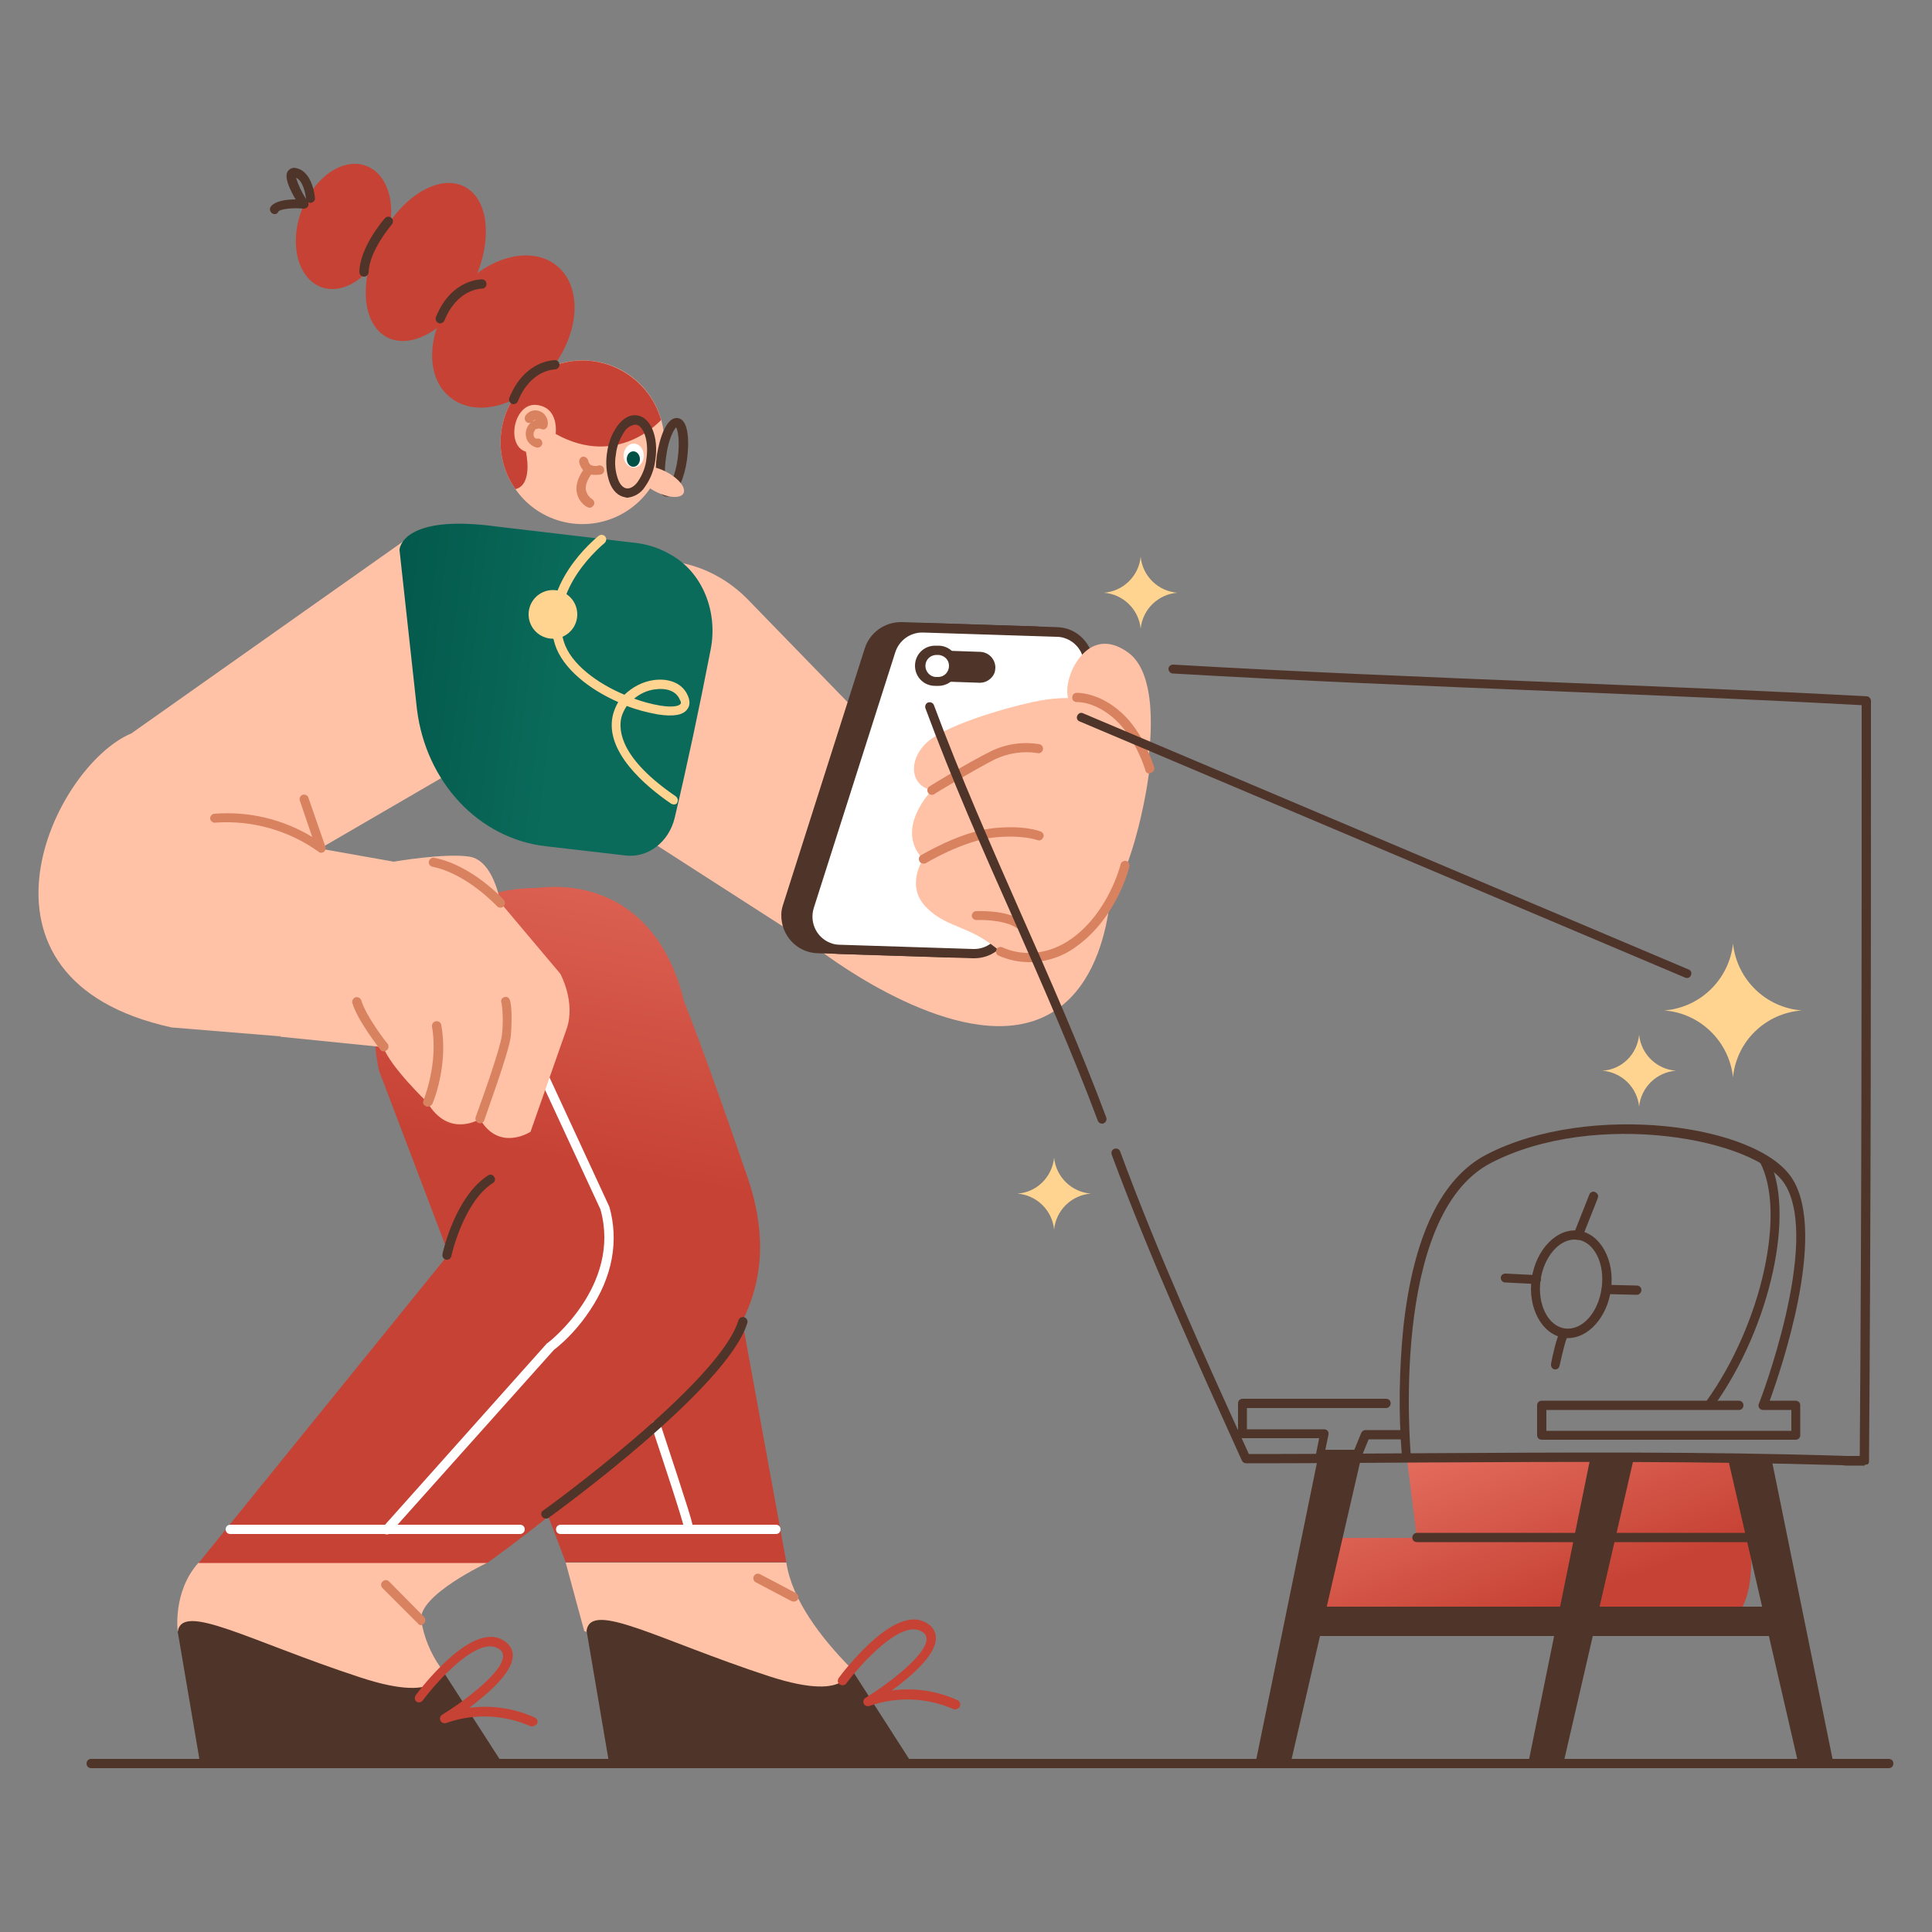 <svg width="500" height="500" viewBox="0 0 500 500" fill="none" xmlns="http://www.w3.org/2000/svg">
<rect x="0" y="0" width="500" height="500" fill="#808080" stroke="none"/>
<path d="M430.7 261.5C440 262.2 447.5 269.5 448.5 278.8C449.4 269.5 456.9 262.2 466.3 261.5C457 260.8 449.5 253.5 448.5 244.2C447.5 253.5 440 260.8 430.7 261.5Z" fill="#FED490"/>
<path d="M414.7 277.1C419.7 277.5 423.7 281.4 424.2 286.4C424.7 281.4 428.7 277.5 433.7 277.1C428.7 276.7 424.7 272.8 424.2 267.8C423.7 272.9 419.7 276.8 414.7 277.1Z" fill="#FED490"/>
<path d="M263.3 308.9C268.3 309.3 272.3 313.2 272.8 318.2C273.3 313.2 277.3 309.3 282.3 308.9C277.3 308.5 273.3 304.6 272.8 299.6C272.3 304.6 268.3 308.6 263.3 308.9Z" fill="#FED490"/>
<path d="M285.7 153.4C290.7 153.8 294.7 157.7 295.2 162.7C295.7 157.7 299.7 153.8 304.7 153.4C299.7 153 295.7 149.1 295.2 144.1C294.7 149.1 290.7 153 285.7 153.4Z" fill="#FED490"/>
<path d="M46 422.3C46 422.3 44.6 411.9 51.4 404.4H126.2C126.2 404.4 108.2 412.8 109 419.3C109.7 423.7 111.4 427.8 113.9 431.4C113.9 431.4 121 439.8 105.9 443.1C90.8 446.4 46 422.3 46 422.3Z" fill="#FFC2A7"/>
<path d="M138.9 229.8C157.6 227.6 174.9 238.4 178.4 266.8L203.5 404.3H146.4L98.1 277.1C91.4 246.7 116.9 229.8 138.9 229.8Z" fill="url(#paint0_linear_2087_408)"/>
<path d="M203.5 404.4C205 414.2 212.6 423.9 219.7 431.2C222.2 451.4 151.2 422.1 151.2 422.1L146.4 404.4H203.5Z" fill="#FFC2A7"/>
<path d="M151.8 422L157.6 456.1L235.9 456.2L219.8 431.1C219.8 431.1 221.5 441.1 199 433.8C170.3 424.4 153 414.2 151.8 422Z" fill="#4F3429"/>
<path d="M46 422.3L51.8 456.4L130.1 456.5L114 431.5C114 431.5 115.7 441.5 93.2 434.1C64.5 424.7 47.1 414.5 46 422.3Z" fill="#4F3429"/>
<path d="M200.8 397H145.1C144.4 397 143.9 396.5 143.9 395.8C143.9 395.1 144.4 394.6 145.1 394.6H200.8C201.5 394.6 202 395.1 202 395.8C202 396.5 201.5 397 200.8 397Z" fill="white"/>
<path d="M205.5 414.5C205.3 414.5 205.1 414.4 204.9 414.4L195.6 409.5C195 409.2 194.8 408.5 195.1 407.9C195.4 407.3 196.1 407.1 196.7 407.4L206 412.3C206.6 412.6 206.8 413.3 206.5 413.9C206.3 414.2 205.9 414.5 205.5 414.5Z" fill="#D88260"/>
<path d="M176.8 258.6C176.8 258.6 181.4 269.6 193.4 304.5C204 335.3 187 352 171.8 366.6C157.4 380.2 142.1 392.9 126.1 404.5H51.4L118.2 322L176.8 258.6Z" fill="url(#paint1_linear_2087_408)"/>
<path d="M134.6 397H59.6C58.9 397 58.4 396.5 58.4 395.8C58.4 395.1 58.9 394.6 59.6 394.6H134.6C135.3 394.6 135.8 395.1 135.8 395.8C135.8 396.5 135.2 397 134.6 397Z" fill="white"/>
<path d="M115.701 326H115.401C114.801 325.9 114.401 325.2 114.501 324.6C114.601 324 117.801 309.7 126.301 304.2C126.901 303.8 127.601 304 127.901 304.6C128.301 305.2 128.101 305.9 127.501 306.2C119.901 311.1 116.801 325 116.801 325.1C116.701 325.6 116.301 326 115.701 326Z" fill="#4F3429"/>
<path d="M100.101 397.1C99.801 397.1 99.501 397 99.301 396.8C98.801 396.4 98.801 395.6 99.201 395.1L141.601 347.6L141.801 347.5C142.001 347.4 160.901 332.7 155.401 313L119.501 235.5C119.201 234.9 119.501 234.2 120.101 233.9C120.701 233.6 121.401 233.9 121.701 234.5L157.601 312.1C157.601 312.2 157.601 312.2 157.701 312.3C160.201 321.2 158.501 330.4 152.701 339.1C150.101 343 147.001 346.5 143.301 349.4L101.001 396.7C100.801 397 100.501 397.1 100.101 397.1Z" fill="white"/>
<path d="M178.3 397C177.8 397 177.3 396.7 177.2 396.2C177.1 396 177.1 395.8 177.1 395.7C176.8 393.7 171.8 378.6 168.7 369.3C168.5 368.7 168.8 368 169.4 367.8C170 367.6 170.7 367.9 170.9 368.5C170.9 368.5 173.1 375.2 175.3 381.9C180 396.4 180 396.4 178.6 396.9C178.5 397 178.4 397 178.3 397Z" fill="white"/>
<path d="M141.301 393C140.901 393 140.501 392.8 140.301 392.5C139.901 392 140.001 391.2 140.601 390.9C141.101 390.6 186.301 357.8 191.101 341.7C191.301 341.1 191.901 340.7 192.601 340.9C193.201 341.1 193.601 341.7 193.401 342.4C188.301 359.2 143.901 391.4 142.001 392.8C141.801 393 141.501 393 141.301 393Z" fill="#4F3429"/>
<path d="M109 420.6C108.7 420.6 108.4 420.5 108.2 420.2L99 411C98.5 410.5 98.5 409.8 99 409.3C99.5 408.8 100.2 408.8 100.7 409.3L109.8 418.5C110.2 419 110.2 419.7 109.7 420.2C109.5 420.4 109.2 420.5 109 420.6Z" fill="#D88260"/>
<path d="M247.2 442.4C247 442.4 246.9 442.4 246.7 442.3C239.8 439.3 232.1 439 225 441.5C224.4 441.7 223.7 441.4 223.5 440.8C223.3 440.3 223.5 439.7 224 439.4C230 435.7 239.6 428.4 239.8 424.3C239.8 423.5 239.5 422.8 238.8 422.4C233.5 418.6 222.7 430.7 219 435.7C218.6 436.2 217.9 436.3 217.3 435.9C216.7 435.5 216.7 434.8 217.1 434.2C219.5 431 222.2 428 225.2 425.2C231.5 419.4 236.6 417.7 240.2 420.3C241.5 421.1 242.3 422.6 242.2 424.2C242 428.5 235.7 433.9 230.8 437.5C236.6 436.7 242.5 437.6 247.8 440C248.4 440.3 248.7 441 248.4 441.6C248.2 442.1 247.8 442.3 247.2 442.4Z" fill="#C64234"/>
<path d="M137.7 446.8C137.5 446.8 137.4 446.8 137.2 446.7C130.3 443.7 122.6 443.4 115.5 445.9C114.9 446.1 114.3 445.9 114 445.3C113.7 444.8 113.9 444.1 114.4 443.8C120.4 440.1 130 432.8 130.2 428.7C130.2 427.9 129.9 427.2 129.2 426.8C123.9 423 113.1 435.1 109.4 440.1C109 440.6 108.3 440.7 107.8 440.4C107.3 440 107.2 439.3 107.6 438.7C110 435.5 112.7 432.5 115.7 429.7C122 423.9 127.1 422.2 130.7 424.8C132 425.7 132.8 427.1 132.7 428.7C132.5 433 126.2 438.4 121.4 442C127.2 441.2 133.1 442.1 138.4 444.5C139 444.8 139.3 445.5 139 446.1C138.7 446.4 138.3 446.7 137.7 446.8Z" fill="#C64234"/>
<path d="M174.1 145.4C174.1 145.4 184.2 145.8 193.3 154.9L230.9 193.6L287.7 225.2C287.7 225.2 288.9 260.1 264.5 265C242.2 269.5 211.7 245.6 211.7 245.6L165.2 215.7L174.1 145.4Z" fill="#FFC2A7"/>
<path d="M104.8 139.8L34 189.8C13.7 198.3 -12.5 253.4 44.4 265.9L72.5 268.2L83 219.5L114.3 201.3L104.8 139.8Z" fill="#FFC2A7"/>
<path d="M128.801 136.3L163.601 140.4C167.101 140.7 170.401 141.7 173.501 143.5C181.701 148 185.901 158.2 183.901 168.2C180.901 183.6 178.001 197.3 174.601 211.7C173.101 217.9 167.701 222.1 161.901 221.4L141.201 219C123.901 217 110.201 202.4 107.901 183.5L103.401 142.4C103.301 142.4 103.601 132.8 128.801 136.3Z" fill="url(#paint2_linear_2087_408)"/>
<path d="M118 76C125.6 66.6 137.2 63.3 144 68.7C150.8 74.1 150.1 86.2 142.6 95.6C135 105 123.4 108.3 116.6 102.9C109.7 97.5 110.4 85.4 118 76Z" fill="url(#paint3_linear_2087_408)"/>
<path d="M98.3 61.7C103.8 50.9 113.6 44.9 120.2 48.3C126.8 51.7 127.6 63.1 122.1 73.9C116.6 84.7 106.8 90.7 100.2 87.3C93.6 83.9 92.8 72.5 98.3 61.7Z" fill="url(#paint4_linear_2087_408)"/>
<path d="M78 54.6C81.2 45.9 88.7 40.7 94.7 42.9C100.7 45.1 103 53.9 99.8 62.6C96.6 71.3 89.1 76.5 83.1 74.3C77.1 72 74.8 63.2 78 54.6Z" fill="url(#paint5_linear_2087_408)"/>
<path d="M130 110.1C128.8 115.8 130 121.8 133.4 126.6C140.1 136.2 153.3 138.5 162.9 131.8C172.5 125.1 174.8 111.9 168.1 102.3C161.4 92.7 148.2 90.4 138.6 97.1C134.2 100.2 131.1 104.8 130 110.1Z" fill="#FFC2A7"/>
<path d="M172.7 128.5C172.6 128.5 172.5 128.5 172.4 128.5C171.1 128.3 170.2 127 169.9 124.6C169.6 122.3 169.7 120 170 117.8C170.6 114 172.3 107.8 175.4 108.2C178.5 108.6 178.3 115.2 177.8 118.9C177.5 121.2 176.9 123.4 176 125.5C174.9 127.5 173.9 128.5 172.7 128.5ZM175 110.6C174.4 111.1 173 113.6 172.4 118.1C171.7 122.6 172.3 125.4 172.8 126.1C173.4 125.6 174.8 123.1 175.4 118.6C176 114.1 175.4 111.3 175 110.6Z" fill="#4F3429"/>
<path d="M176.89 127.654C177.619 126.228 175.579 123.727 172.333 122.068C169.088 120.409 165.866 120.22 165.136 121.646C164.407 123.072 166.447 125.573 169.693 127.232C172.939 128.891 176.161 129.08 176.89 127.654Z" fill="#FFC2A7"/>
<path d="M130 110.1C128.8 115.8 130 121.8 133.4 126.6C138.1 125.4 136.1 116.9 136.1 116.9C130.8 115.3 133 104.1 138.9 104.8C144.8 105.5 143.8 112.3 143.8 112.3C160 121.3 170.9 108.8 171.1 108.7C167.9 97.5 156.2 90.9 145 94.1C137.4 96.2 131.6 102.4 130 110.1Z" fill="url(#paint6_linear_2087_408)"/>
<path d="M138.9 113.5H138.7C138.8 113.6 138.4 113.4 138.7 113.5C138.6 113.4 138.5 113.4 138.4 113.3C138.5 113.4 138.3 113.2 138.4 113.3L138.3 113.2C138.2 113.1 138.2 113.1 138.3 113.2L138.2 113L138.1 112.8C138 112.7 138.2 113 138.1 112.7C138.1 112.6 138.1 112.6 138.1 112.5C138.1 112.4 138.1 112.4 138.1 112.5C138.1 112.4 138.1 112.4 138.1 112.3C138.1 112.2 138.1 112 138.1 112.1C138.1 112.2 138.1 112 138.1 112C138.1 112 138.1 111.8 138.2 111.8C138.3 111.8 138.2 111.7 138.2 111.8L138.3 111.6L138.4 111.4C138.5 111.3 138.3 111.5 138.4 111.4L138.5 111.2C138.6 111.1 138.7 111 138.9 111C138.7 111.1 138.9 111 139 111C139.1 111 139.1 111 139.2 110.9C139.3 110.9 139 110.9 139.2 110.9H139.7C139.6 110.9 139.6 110.9 139.7 110.9C139.8 110.9 139.9 111 139.9 111C140.1 111 139.7 110.9 140 111C140.6 111.3 141.3 111.1 141.6 110.5C141.6 110.4 141.7 110.3 141.7 110.2C142.1 108.5 141 106.7 139.3 106.3C138.1 106 136.9 106.4 136.1 107.4C135.7 107.9 135.7 108.6 136.1 109.1C136.6 109.6 137.3 109.6 137.8 109.1L138 108.9C138.2 108.7 137.9 109 138.1 108.8L138.3 108.7C138.1 108.8 138.3 108.7 138.4 108.7C138.5 108.7 138.7 108.7 138.5 108.7H138.8C139.1 108.7 138.6 108.6 138.9 108.7C139 108.7 139.2 108.8 139 108.7L139.3 108.8C139.1 108.7 139.3 108.8 139.4 108.9C139.5 109 139.6 109.2 139.5 109L139.6 109.2C139.7 109.4 139.6 109 139.6 109.3L139.7 109.5C139.7 109.6 139.7 109.6 139.7 109.4C139.7 109.4 139.7 109.5 139.7 109.6C139.7 109.9 139.7 109.5 139.7 109.7L141.4 109C140.5 108.5 139.4 108.5 138.4 108.8C136.5 109.5 135.6 111.7 136.3 113.6C136.7 114.7 137.7 115.5 138.8 115.8C139.4 116 140.1 115.6 140.3 115C140.5 114.4 140.1 113.7 139.5 113.5H138.9Z" fill="#D88260"/>
<path d="M164.033 121.004C165.469 120.992 166.621 119.594 166.606 117.882C166.592 116.17 165.416 114.792 163.98 114.804C162.544 114.816 161.392 116.214 161.406 117.926C161.421 119.638 162.597 121.016 164.033 121.004Z" fill="white"/>
<path d="M163.924 120.805C164.863 120.797 165.616 119.895 165.607 118.79C165.597 117.685 164.828 116.797 163.889 116.805C162.951 116.813 162.197 117.715 162.207 118.819C162.216 119.924 162.985 120.813 163.924 120.805Z" fill="#005045"/>
<path d="M152.6 131.4C152.4 131.4 152.1 131.3 151.9 131.2C150.4 130.3 149.4 128.8 149.2 127C148.9 123.8 151.5 120.9 151.6 120.8C152 120.3 152.8 120.3 153.3 120.7C153.8 121.1 153.8 121.9 153.4 122.3C153.4 122.3 151.4 124.5 151.6 126.7C151.8 127.7 152.4 128.7 153.3 129.2C153.8 129.6 154 130.3 153.6 130.8C153.3 131.2 153 131.4 152.6 131.4Z" fill="#D88260"/>
<path d="M153.9 122.9C153.2 122.9 152.4 122.7 151.8 122.4C150.8 121.8 150.1 120.7 149.9 119.6C149.8 119 150.2 118.3 150.8 118.2C151.4 118.1 152 118.5 152.2 119.1C152.3 119.6 152.5 120.1 153 120.4C153.6 120.6 154.2 120.7 154.8 120.5C155.4 120.3 156.1 120.6 156.3 121.3C156.5 121.9 156.2 122.6 155.5 122.8C154.9 122.9 154.4 122.9 153.9 122.9Z" fill="#D88260"/>
<path d="M162.4 128.8C162.2 128.8 162 128.8 161.8 128.7C160 128.4 158.5 127 157.7 124.7C156.9 122.3 156.7 119.7 157.1 117.2C157.4 114.7 158.3 112.3 159.8 110.2C161.3 108.2 163.1 107.2 164.9 107.5C168.4 108 170.5 113.1 169.6 119C169.3 121.5 168.4 123.9 166.9 126C165.9 127.6 164.2 128.6 162.4 128.8ZM164.3 109.9C163.2 110.1 162.2 110.7 161.6 111.7C160.4 113.5 159.6 115.5 159.4 117.6C159 119.7 159.2 121.9 159.9 123.9C160.4 125.4 161.3 126.3 162.2 126.4C163.1 126.5 164.2 125.9 165.1 124.6C166.3 122.8 167.1 120.8 167.3 118.7C168 113.8 166.4 110.1 164.6 109.9H164.3Z" fill="#4F3429"/>
<path d="M132.9 104.6C132.7 104.6 132.6 104.6 132.5 104.5C131.9 104.3 131.6 103.6 131.8 103C135.7 93.3 143.2 93.2 143.7 93.2C144.4 93.3 144.8 93.8 144.8 94.5C144.7 95.1 144.3 95.5 143.7 95.6C143.4 95.6 137.3 95.7 134 103.9C133.8 104.3 133.4 104.6 132.9 104.6Z" fill="#4F3429"/>
<path d="M113.9 83.7C113.7 83.7 113.6 83.7 113.5 83.6C112.9 83.4 112.6 82.7 112.8 82.1C116.7 72.3 124.4 72.3 124.7 72.3C125.4 72.3 125.9 72.8 125.9 73.5C125.9 74.2 125.4 74.7 124.7 74.7C124.4 74.7 118.3 74.8 115 83C114.8 83.4 114.3 83.7 113.9 83.7Z" fill="#4F3429"/>
<path d="M94.2 71.6C93.6 71.6 93 71.1 93 70.4C93.1 64 99.3 56.8 99.6 56.5C100 56 100.8 55.9 101.3 56.4C101.8 56.8 101.8 57.6 101.4 58.1C101.3 58.2 95.5 65 95.4 70.5C95.4 71.1 94.8 71.6 94.2 71.6Z" fill="#4F3429"/>
<path d="M71 55.4C70.8 55.4 70.6 55.3 70.4 55.2C69.9 54.8 69.7 54.1 70 53.6C71 52 74.2 51.6 76.5 51.6C74.8 48.7 73.5 45.7 74.5 44.3C75 43.6 75.8 43.3 76.6 43.5C80.9 44.3 81.5 51 81.5 51.2C81.6 51.9 81.1 52.4 80.4 52.5C80.2 52.5 79.9 52.5 79.7 52.3C79.9 52.7 79.9 53.1 79.7 53.4C79.5 53.8 79 54 78.6 54C75.6 53.7 72.4 54.1 72 54.8C71.9 55.2 71.4 55.5 71 55.4ZM76.6 46C77.2 47.9 78.1 49.8 79.2 51.5C79.1 50.2 78.4 46.7 76.6 46Z" fill="#4F3429"/>
<path d="M174.4 208.2C174.2 208.2 173.9 208.1 173.7 208C167.1 203.5 156.4 194.5 158.6 185.1C158.9 183.9 159.4 182.7 160 181.7C152.7 178.5 145.6 173.1 143.6 166.7C138.9 151.6 154.2 139.3 154.9 138.7C155.4 138.3 156.1 138.3 156.6 138.8C157 139.3 157 140 156.5 140.5L156.4 140.6C156.3 140.7 141.7 152.4 145.9 166C147.7 171.9 154.7 176.9 161.6 179.8C163.7 177.8 166.3 176.4 169.2 176C173 175.5 176.2 176.7 177.7 179.4C178.8 181.4 178.5 182.7 177.9 183.5C176.8 185.1 174.3 185.5 170.3 184.9C167.5 184.4 164.8 183.7 162.2 182.7C161.6 183.6 161.1 184.6 160.8 185.7C160 189.2 160.7 196.4 174.9 206.1C175.4 206.5 175.6 207.2 175.2 207.8C175.2 208 174.8 208.2 174.4 208.2ZM164.1 180.8C166.3 181.6 168.5 182.2 170.8 182.6C174.4 183.2 175.8 182.6 176.1 182.2C176.4 181.8 176.1 181.4 175.7 180.6C174.7 178.8 172.4 178 169.6 178.4C167.6 178.6 165.7 179.5 164.1 180.8Z" fill="#FED490"/>
<path d="M143.1 165.3C146.579 165.3 149.4 162.479 149.4 159C149.4 155.521 146.579 152.7 143.1 152.7C139.62 152.7 136.8 155.521 136.8 159C136.8 162.479 139.62 165.3 143.1 165.3Z" fill="#FED490"/>
<path d="M246.2 246.6L211.7 245.5C207 245.4 203.3 241.4 203.4 236.7C203.4 235.9 203.6 235.1 203.8 234.4L224.9 168.2C226.1 164.6 229.5 162.1 233.3 162.3L267.8 163.4C272.5 163.5 276.2 167.5 276.1 172.2C276.1 173 275.9 173.8 275.7 174.5L254.6 240.7C253.5 244.3 250 246.8 246.2 246.6Z" fill="#4F3429"/>
<path d="M246.5 247.8H246.2L211.7 246.7C206.3 246.6 202.1 242.1 202.2 236.7C202.2 235.8 202.4 234.9 202.7 234L223.8 167.8C225.1 163.7 229 160.9 233.4 161L267.9 162.1C273.3 162.3 277.5 166.8 277.3 172.1C277.3 173 277.1 173.9 276.8 174.7L255.7 240.9C254.4 245.1 250.7 247.8 246.5 247.8ZM246.3 245.5C249.6 245.6 252.5 243.5 253.5 240.4L274.6 174.2C275.8 170.3 273.7 166.2 269.8 165C269.2 164.8 268.5 164.7 267.8 164.7L233.3 163.6C230 163.5 227.1 165.6 226.1 168.7L205 234.8C203.8 238.7 205.9 242.8 209.8 244C210.5 244.2 211.1 244.3 211.8 244.3L246.3 245.5Z" fill="#4F3429"/>
<path d="M251.9 246.8L217.4 245.7C212.7 245.6 209 241.6 209.1 236.9C209.1 236.1 209.3 235.3 209.5 234.6L230.6 168.4C231.8 164.8 235.2 162.3 239 162.5L273.5 163.6C278.2 163.7 281.9 167.7 281.8 172.4C281.8 173.2 281.6 174 281.4 174.7L260.3 240.9C259.1 244.5 255.7 246.9 251.9 246.8Z" fill="white"/>
<path d="M252.1 248H251.8L217.3 246.9C211.9 246.8 207.7 242.3 207.8 236.9C207.8 236 208 235.1 208.3 234.2L229.4 168C230.7 163.9 234.6 161.1 239 161.2L273.5 162.3C278.9 162.4 283.1 166.9 283 172.3C283 173.2 282.8 174.1 282.5 175L261.4 241.2C260.1 245.3 256.4 248 252.1 248ZM251.9 245.6H252.1C255.3 245.6 258.1 243.5 259.1 240.5L280.2 174.3C281.4 170.4 279.3 166.3 275.4 165.1C274.8 164.9 274.1 164.8 273.4 164.8L238.9 163.7C235.6 163.6 232.7 165.7 231.7 168.8L210.6 235C209.4 238.9 211.5 243 215.4 244.2C216 244.4 216.7 244.5 217.4 244.5L251.9 245.6Z" fill="#4F3429"/>
<path d="M253.6 176.7L242 176.3C239.8 176.2 238.1 174.4 238.1 172.2C238.1 171.8 238.2 171.3 238.3 170.9C238.9 169.3 240.5 168.2 242.2 168.3L253.7 168.7C255.9 168.8 257.6 170.6 257.6 172.8C257.6 173.2 257.5 173.7 257.4 174.1C256.8 175.6 255.3 176.7 253.6 176.7Z" fill="#4F3429"/>
<path d="M242.7 176.3H242C239.8 176.2 238.1 174.4 238.1 172.2C238.1 171.8 238.2 171.3 238.3 170.9C238.9 169.3 240.5 168.2 242.2 168.3H242.9C245.1 168.4 246.8 170.2 246.8 172.4C246.8 172.8 246.7 173.3 246.6 173.7C246 175.3 244.5 176.4 242.7 176.3Z" fill="white"/>
<path d="M242.9 177.5H242.7H242C239.1 177.5 236.8 175.2 236.8 172.3C236.8 169.4 239.1 167.1 242 167.1C242.1 167.1 242.2 167.1 242.3 167.1H243C245.9 167.2 248.1 169.6 248 172.4C248 173 247.9 173.5 247.7 174.1C247 176.2 245 177.5 242.9 177.5ZM242.2 169.5C240.6 169.6 239.4 170.9 239.5 172.5C239.6 173.9 240.7 175.1 242.1 175.2H242.8C244.4 175.2 245.6 173.9 245.6 172.3C245.6 170.8 244.5 169.7 243 169.5H242.2Z" fill="#4F3429"/>
<path d="M297.5 199C297.5 199 296.5 189.5 290.6 184.8C286.2 181.3 277.9 179.3 267.2 181.7C259 183.5 244.2 187.9 239.6 192.4C235 196.9 235.6 203.4 241.2 204.5C241.2 204.5 231.3 214.4 238.9 222.4C238.9 222.4 234.2 229.2 239.7 234.8C245.2 240.4 251 239.3 258.9 246.3C263.2 249.7 273 249.9 283.7 238.1C294.4 226.3 297.5 199 297.5 199Z" fill="#FFC2A7"/>
<path d="M297.1 197C297.1 197 300.7 175.2 292 168.9C283.3 162.6 278.3 170.9 277.1 174.3C275.9 177.7 275.1 182.3 280 185.6C284.9 188.9 297.1 197 297.1 197Z" fill="#FFC2A7"/>
<path d="M297.5 200.2C297 200.2 296.5 199.9 296.4 199.3C296.4 199.2 294 191.2 288.7 186.3C283.4 181.4 278.7 181.7 278.7 181.7C278.1 181.7 277.5 181.3 277.5 180.6C277.5 180.6 277.5 180.6 277.5 180.5C277.5 179.8 278 179.3 278.6 179.3C278.8 179.3 284.4 179.1 290.3 184.5C296.2 189.9 298.5 198.2 298.7 198.5C298.9 199.1 298.5 199.8 297.9 200C297.7 200.1 297.6 200.1 297.5 200.2Z" fill="#D88260"/>
<path d="M241.2 205.7C240.5 205.7 240 205.2 240 204.5C240 204.1 240.2 203.7 240.6 203.5C241 203.2 250.6 197.3 256.5 194.4C260.4 192.5 264.7 191.9 269 192.6C269.6 192.7 270.1 193.4 269.9 194C269.8 194.6 269.1 195.1 268.5 194.9C264.8 194.3 260.9 194.9 257.5 196.5C251.8 199.4 241.9 205.4 241.8 205.5C241.7 205.6 241.5 205.7 241.2 205.7Z" fill="#D88260"/>
<path d="M239 223.5C238.3 223.5 237.8 223 237.8 222.3C237.8 221.9 238 221.5 238.4 221.3C238.8 221.1 248.3 215.4 256.5 214.4C264.7 213.4 269.2 215.1 269.3 215.2C269.9 215.4 270.3 216.1 270 216.7C269.7 217.3 269.1 217.7 268.5 217.4H268.4C268.4 217.4 264.3 215.9 256.7 216.8C249.1 217.7 239.7 223.3 239.6 223.4C239.4 223.5 239.2 223.5 239 223.5Z" fill="#D88260"/>
<path d="M263.7 240.3C263.5 240.3 263.2 240.2 263 240.1C259.6 237.8 252.7 238.1 252.7 238.1C252.1 238.1 251.5 237.6 251.5 237C251.5 236.4 252 235.8 252.6 235.8C252.9 235.8 260.3 235.4 264.4 238.2C264.9 238.6 265.1 239.3 264.7 239.8C264.5 240.1 264.1 240.3 263.7 240.3Z" fill="#D88260"/>
<path d="M266.3 249C263.6 249 260.9 248.4 258.4 247.3C257.8 247 257.6 246.3 257.9 245.7C258.2 245.1 258.9 244.9 259.5 245.2C259.9 245.4 268.2 249.5 277.5 242.8C287 235.9 290 223.8 290 223.7C290.1 223.1 290.8 222.7 291.4 222.8C292 222.9 292.4 223.6 292.3 224.2C292.2 224.7 289.1 237.2 278.9 244.7C275.3 247.5 270.9 249 266.3 249Z" fill="#D88260"/>
<path d="M77.6 218.7L101.9 223C101.9 223 115.2 220.7 121.5 221.7C127.8 222.7 129.5 233.6 129.5 233.6L145 252C145 252 149.1 259.4 146.6 266.4L137.3 292.9C137.3 292.9 129.2 298.2 124.2 289.6C124.2 289.6 116.1 294.7 110.6 285.3C110.6 285.3 101.1 276.2 99.2 271L72.5 268.3L77.6 218.7Z" fill="#FFC2A7"/>
<path d="M129.5 234.9C129.2 234.9 128.9 234.8 128.6 234.5C128.5 234.4 120.8 226.1 111.9 224.3C111.3 224.2 110.8 223.5 111 222.9C111.2 222.3 111.8 221.8 112.4 222C122.1 223.9 130 232.5 130.4 232.9C130.8 233.4 130.8 234.1 130.3 234.6C130.1 234.8 129.8 234.9 129.5 234.9Z" fill="#D88260"/>
<path d="M124.2 290.7C124.1 290.7 123.9 290.7 123.8 290.6C123.2 290.4 122.9 289.7 123.1 289.1C124.9 284.2 129.6 271 129.9 267.8C130.2 265.1 130.2 262.3 129.8 259.6C129.5 259 129.8 258.3 130.4 258.1C131 257.8 131.7 258.1 131.9 258.7C132.5 260 132.5 264.5 132.2 268.1C131.8 272.2 125.5 289.2 125.3 290C125.2 290.4 124.7 290.7 124.2 290.7Z" fill="#D88260"/>
<path d="M110.7 286.4C110.5 286.4 110.4 286.4 110.2 286.3C109.6 286 109.3 285.4 109.6 284.8C109.6 284.7 113.5 275.3 111.8 265.7C111.7 265.1 112.1 264.4 112.8 264.3C113.5 264.2 114.1 264.6 114.2 265.3C116.1 275.6 112.1 285.3 111.9 285.7C111.6 286.1 111.2 286.4 110.7 286.4Z" fill="#D88260"/>
<path d="M99.3 272.1C98.9 272.1 98.6 271.9 98.4 271.6C98.201 271.3 92.501 264.1 91.201 259.6C91.001 259 91.4 258.3 92.001 258.1C92.6 257.9 93.3 258.3 93.501 258.9C94.701 263 100.2 270.1 100.3 270.1C100.7 270.6 100.6 271.4 100.1 271.8C99.8 272 99.501 272.1 99.3 272.1Z" fill="#D88260"/>
<path d="M83.1 220.7C82.8 220.7 82.6 220.6 82.4 220.4C74.701 214.9 65.201 212.2 55.7 212.9C55.1 213 54.501 212.5 54.401 211.9C54.3 211.3 54.8 210.7 55.401 210.6H55.501C64.4 209.9 73.201 212 80.8 216.6L77.6 207.2C77.4 206.6 77.701 205.9 78.3 205.7C78.9 205.5 79.6 205.8 79.8 206.4L84.201 219.1C84.4 219.6 84.201 220.1 83.8 220.5C83.6 220.6 83.3 220.7 83.1 220.7Z" fill="#D88260"/>
<path d="M364.1 377.5L366.7 398H344.5L340.2 420H447.3C447.3 420 453.7 417.5 453.2 402.1L451.1 378.2L364.1 377.5Z" fill="url(#paint7_linear_2087_408)"/>
<path d="M285.2 290.8C284.7 290.8 284.3 290.5 284.1 290C277.4 272.1 269.6 254.5 262.1 237.4C254.3 219.9 246.3 201.7 239.5 183.3C239.3 182.7 239.6 182 240.2 181.8C240.8 181.6 241.5 181.9 241.7 182.5C248.5 200.8 256.5 218.9 264.2 236.4C271.8 253.5 279.6 271.3 286.3 289.2C286.5 289.8 286.2 290.5 285.6 290.7C285.6 290.8 285.4 290.8 285.2 290.8Z" fill="#4F3429"/>
<path d="M482.6 379.3C480.6 379.3 479.2 379.3 478.4 379.3C477.9 379.3 477.4 379.3 476.9 379.2C440.6 378.1 403.1 378.3 366.8 378.5C352.2 378.6 337.2 378.7 322.5 378.7C322 378.7 321.6 378.4 321.4 378C309.8 352.4 297.8 326 287.7 298.8C287.5 298.2 287.8 297.5 288.4 297.3C289 297.1 289.7 297.4 289.9 298C299.8 324.9 311.7 351 323.2 376.3C337.7 376.3 352.4 376.2 366.7 376.1C403.3 375.9 441.2 375.6 477.8 376.8C478.2 376.8 478.8 376.8 479.4 376.8C480 376.8 480.7 376.8 481.3 376.8C481.8 312 481.8 249 481.8 182.5C454.2 181 426.8 179.9 400.3 178.8C368.7 177.5 336.1 176.2 303.5 174.3C302.9 174.3 302.4 173.7 302.4 173.1C302.4 172.5 302.9 172 303.6 172C303.6 172 303.6 172 303.7 172C336.3 173.9 368.9 175.2 400.5 176.5C427.4 177.6 455.1 178.7 483.1 180.2C483.7 180.2 484.2 180.8 484.2 181.4C484.2 248.8 484.2 312.5 483.7 378.2C483.7 378.5 483.6 378.8 483.3 379H483.2H483C482.9 379 482.8 379.1 482.7 379.1H482.5L482.6 379.3Z" fill="#4F3429"/>
<path d="M364 377.8C363.4 377.8 362.9 377.3 362.8 376.7C361.9 365.6 362.1 354.5 363.2 343.4C365.8 319.9 373 304.9 384.7 298.8C411.3 285 455.4 290.9 464 305.3C472.8 319.8 460.9 354.5 458 362.5H464.7C465.4 362.5 465.9 363 465.9 363.7V371.4C465.9 372.1 465.4 372.6 464.7 372.6H399C398.3 372.6 397.8 372.1 397.8 371.4V363.7C397.8 363 398.3 362.5 399 362.5H450C450.7 362.5 451.2 363 451.2 363.7C451.2 364.4 450.7 364.9 450 364.9H400.2V370.3H463.6V364.9H456.3C455.6 364.9 455.1 364.4 455.1 363.7C455.1 363.6 455.1 363.4 455.2 363.3C455.4 362.9 471.2 321.7 462 306.6C454.7 294.6 412.7 287 385.8 301C359.5 314.7 365.1 375.9 365.1 376.6C365.2 377.2 364.7 377.8 364 377.9V377.8Z" fill="#4F3429"/>
<path d="M442.7 364.3C442.1 364.3 441.5 363.8 441.5 363.2C441.5 362.9 441.6 362.7 441.7 362.5C455.9 342.6 462.3 313.8 455.5 300.8C455.2 300.2 455.4 299.5 456 299.2C456.6 298.9 457.3 299.1 457.6 299.7C464.8 313.3 458.3 343.3 443.6 363.8C443.4 364.1 443.1 364.2 442.7 364.3Z" fill="#4F3429"/>
<path d="M351.4 377.6H341.7C341.3 377.6 341 377.4 340.8 377.2C340.6 376.9 340.5 376.6 340.6 376.2L341.4 372.2H321.6C321 372.2 320.4 371.7 320.4 371V363.2C320.4 362.5 320.9 362 321.6 362H358.7C359.4 362 359.9 362.5 359.9 363.2C359.9 363.8 359.4 364.4 358.7 364.4H322.7V369.9H342.7C343.1 369.9 343.4 370.1 343.6 370.3C343.8 370.6 343.9 370.9 343.8 371.3L343 375.2H350.5L352.3 370.8C352.5 370.4 352.9 370.1 353.4 370.1H363.5C364.2 370.1 364.7 370.6 364.7 371.3C364.7 371.9 364.2 372.5 363.5 372.5H354.2L352.4 376.9C352.3 377.3 351.9 377.6 351.4 377.6Z" fill="#4F3429"/>
<path d="M341 377.7L324.9 456.4H334L352.2 377.5L341 377.7Z" fill="#4F3429"/>
<path d="M411.5 377.7L395.5 456.4H404.6L422.8 377.5L411.5 377.7Z" fill="#4F3429"/>
<path d="M458.5 377.7L474.5 456.4H465.4L447.2 377.5L458.5 377.7Z" fill="#4F3429"/>
<path d="M460 415.8H339.3V423.4H460V415.8Z" fill="#4F3429"/>
<path d="M436.6 253.1C436.4 253.1 436.3 253.1 436.1 253L279.4 186.7C278.8 186.5 278.5 185.8 278.8 185.2C279.1 184.6 279.7 184.3 280.3 184.6L437 250.9C437.6 251.1 437.9 251.8 437.6 252.4C437.5 252.8 437.1 253.1 436.6 253.1Z" fill="#4F3429"/>
<path d="M454.2 399.1H366.7C366 399.1 365.5 398.6 365.5 397.9C365.5 397.3 366 396.7 366.7 396.7H454.2C454.9 396.7 455.4 397.2 455.4 397.9C455.4 398.6 454.9 399.1 454.2 399.1Z" fill="#4F3429"/>
<path d="M405.8 346.3C405.4 346.3 405.1 346.3 404.7 346.2C399.1 345.4 395.3 338.5 396.4 330.9C397.5 323.3 403 317.7 408.6 318.5C414.2 319.3 418 326.2 416.9 333.8C415.9 341 411 346.3 405.8 346.3ZM407.5 320.8C403.4 320.8 399.6 325.3 398.7 331.2C397.8 337.5 400.6 343.2 405 343.8C409.4 344.4 413.6 339.8 414.5 333.4C415.4 327 412.6 321.4 408.2 320.8C408 320.9 407.8 320.8 407.5 320.8Z" fill="#4F3429"/>
<path d="M408.4 320.9C408.2 320.9 408.1 320.9 408 320.8C407.4 320.6 407.1 319.9 407.3 319.3L411.3 309.2C411.5 308.6 412.2 308.2 412.8 308.5C413.4 308.8 413.8 309.4 413.5 310V310.1L409.5 320.2C409.4 320.6 408.9 320.9 408.4 320.9Z" fill="#4F3429"/>
<path d="M402.5 354.4H402.3C401.7 354.3 401.3 353.6 401.4 353C401.7 351.3 402.9 345.7 403.9 344.4C404.3 343.9 405 343.8 405.5 344.2C406 344.6 406.1 345.3 405.7 345.9C405.2 346.5 404.3 350.4 403.6 353.5C403.5 354 403.1 354.4 402.5 354.4Z" fill="#4F3429"/>
<path d="M423.6 335.1L415.7 334.9C415 334.9 414.5 334.4 414.5 333.7C414.5 333.1 415 332.5 415.7 332.5L423.6 332.7C424.3 332.7 424.8 333.2 424.8 333.9C424.7 334.6 424.2 335.1 423.6 335.1Z" fill="#4F3429"/>
<path d="M397.6 332.3L389.5 331.9C388.9 331.9 388.4 331.3 388.4 330.7C388.4 330.1 388.9 329.6 389.6 329.6H389.7L397.7 330C398.4 330 398.9 330.6 398.8 331.2C398.7 331.8 398.2 332.3 397.6 332.3Z" fill="#4F3429"/>
<path d="M488.8 457.6H23.6C22.9 457.6 22.4 457.1 22.4 456.4C22.4 455.7 22.9 455.2 23.6 455.2H488.8C489.5 455.2 490 455.7 490 456.4C490 457.1 489.5 457.6 488.8 457.6Z" fill="#4F3429"/>
<defs>
<linearGradient id="paint0_linear_2087_408" x1="184.704" y1="153.839" x2="156.364" y2="302.229" gradientUnits="userSpaceOnUse">
<stop stop-color="#F38374"/>
<stop offset="1" stop-color="#C64234"/>
</linearGradient>
<linearGradient id="paint1_linear_2087_408" x1="165.225" y1="150.119" x2="136.885" y2="298.509" gradientUnits="userSpaceOnUse">
<stop stop-color="#F38374"/>
<stop offset="1" stop-color="#C64234"/>
</linearGradient>
<linearGradient id="paint2_linear_2087_408" x1="145.106" y1="178.806" x2="62.857" y2="168.836" gradientUnits="userSpaceOnUse">
<stop stop-color="#0A6B5B"/>
<stop offset="0.78" stop-color="#005146"/>
<stop offset="0.91" stop-color="#005045"/>
</linearGradient>
<linearGradient id="paint3_linear_2087_408" x1="93.408" y1="-1.612" x2="123.917" y2="71.762" gradientUnits="userSpaceOnUse">
<stop stop-color="#F38374"/>
<stop offset="1" stop-color="#C64234"/>
</linearGradient>
<linearGradient id="paint4_linear_2087_408" x1="59.634" y1="-51.328" x2="90.725" y2="22.034" gradientUnits="userSpaceOnUse">
<stop stop-color="#F38374"/>
<stop offset="1" stop-color="#C64234"/>
</linearGradient>
<linearGradient id="paint5_linear_2087_408" x1="47.108" y1="-39.724" x2="78.129" y2="33.632" gradientUnits="userSpaceOnUse">
<stop stop-color="#F38374"/>
<stop offset="1" stop-color="#C64234"/>
</linearGradient>
<linearGradient id="paint6_linear_2087_408" x1="112.908" y1="23.451" x2="143.568" y2="97.202" gradientUnits="userSpaceOnUse">
<stop stop-color="#F38374"/>
<stop offset="1" stop-color="#C64234"/>
</linearGradient>
<linearGradient id="paint7_linear_2087_408" x1="375.42" y1="345.704" x2="401.96" y2="415.994" gradientUnits="userSpaceOnUse">
<stop stop-color="#F38374"/>
<stop offset="1" stop-color="#C64234"/>
</linearGradient>
</defs>
</svg>
